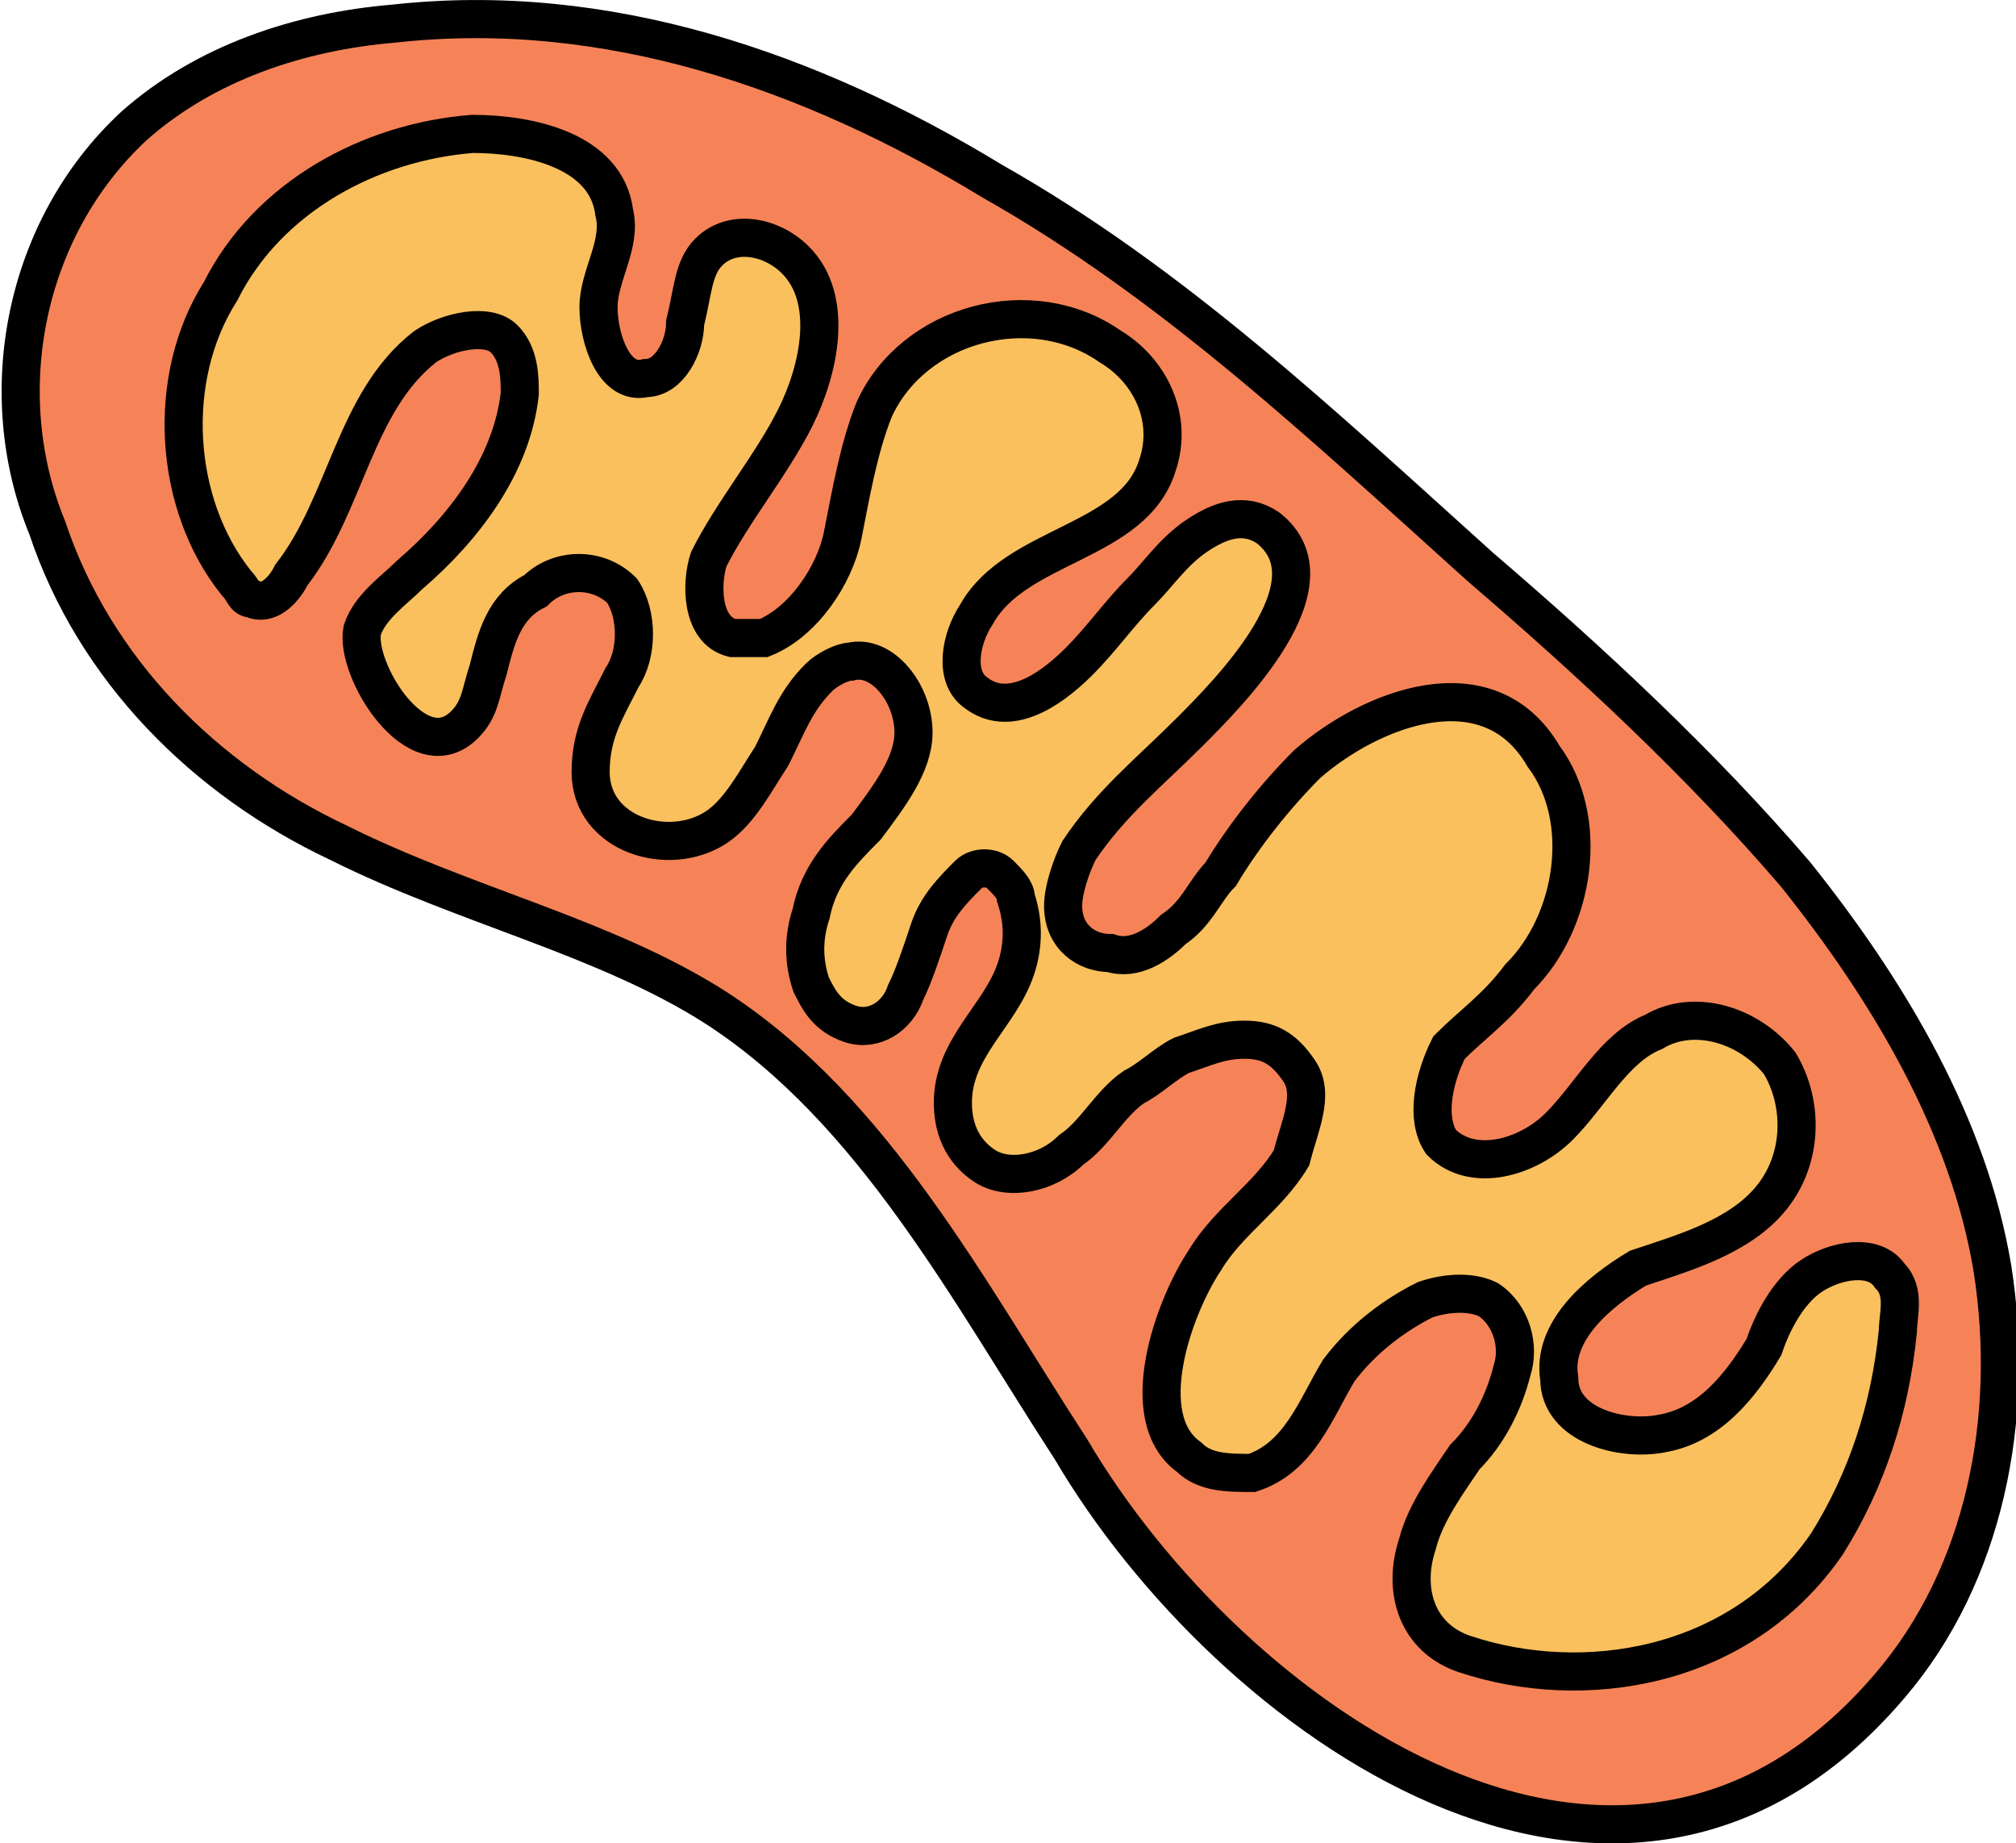 <?xml version="1.0" encoding="utf-8"?>
<!-- Generator: Adobe Illustrator 25.0.1, SVG Export Plug-In . SVG Version: 6.00 Build 0)  -->
<svg version="1.1" id="Layer_1" xmlns="http://www.w3.org/2000/svg" xmlns:xlink="http://www.w3.org/1999/xlink" x="0px" y="0px"
	 viewBox="0 0 25.6 23.4" style="enable-background:new 0 0 25.6 23.4;" xml:space="preserve">
<style type="text/css">
	.st0{fill:#F68357;stroke:#000000;stroke-width:0.484;stroke-miterlimit:1.333;}
	.st1{fill:#F9C05D;stroke:#000000;stroke-width:0.484;stroke-miterlimit:1.333;}
</style>
<path class="st0" d="M24,21.4c1.2-1.4,1.6-3.4,1.3-5.3c-0.3-1.8-1.3-3.5-2.5-5c-1.2-1.4-2.6-2.7-4-3.9c-2-1.8-3.9-3.6-6.2-4.9
	C10.3,0.9,7.7,0,5,0.3C3.8,0.4,2.6,0.8,1.7,1.6C0.3,2.9-0.1,5,0.6,6.7c0.6,1.8,2,3.2,3.7,4c1.6,0.8,3.4,1.2,4.8,2.1
	c2,1.3,3.2,3.6,4.5,5.6C15.6,21.8,20.6,25.4,24,21.4z"/>
<path class="st1" d="M23.2,19.6c0.5-0.8,0.8-1.7,0.9-2.7c0-0.2,0.1-0.5-0.1-0.7c-0.2-0.3-0.7-0.2-1,0c-0.3,0.2-0.5,0.6-0.6,0.9
	c-0.3,0.5-0.7,1-1.3,1.1c-0.5,0.1-1.3-0.1-1.3-0.7c-0.1-0.6,0.5-1.1,1-1.4c0.6-0.2,1.3-0.4,1.7-0.9s0.4-1.2,0.1-1.7
	c-0.4-0.5-1.1-0.7-1.6-0.4c-0.5,0.2-0.8,0.8-1.2,1.2s-1.1,0.6-1.5,0.2c-0.2-0.3-0.1-0.8,0.1-1.2c0.3-0.3,0.6-0.5,0.9-0.9
	c0.7-0.7,0.9-2,0.3-2.8c-0.7-1.2-2.2-0.6-3,0.1c-0.4,0.4-0.8,0.9-1.1,1.4c-0.2,0.2-0.3,0.5-0.6,0.7c-0.2,0.2-0.5,0.4-0.8,0.3
	c-0.3,0-0.6-0.2-0.6-0.6c0-0.2,0.1-0.5,0.2-0.7c0.4-0.6,0.9-1,1.4-1.5s1.9-1.9,1-2.6c-0.3-0.2-0.6-0.1-0.9,0.1
	c-0.3,0.2-0.5,0.5-0.7,0.7c-0.3,0.3-0.5,0.6-0.8,0.9c-0.4,0.4-0.9,0.7-1.3,0.4c-0.3-0.2-0.2-0.7,0-1c0.5-0.9,2-0.9,2.3-1.9
	c0.2-0.6-0.1-1.2-0.6-1.5c-1-0.7-2.5-0.3-3,0.8c-0.2,0.5-0.3,1.1-0.4,1.6c-0.1,0.5-0.5,1.1-1,1.3c-0.1,0-0.2,0-0.4,0
	C8.9,8,8.9,7.4,9,7.1c0.3-0.6,0.8-1.2,1.1-1.8s0.5-1.5,0-2C9.8,3,9.3,2.9,9,3.2C8.8,3.4,8.8,3.7,8.7,4.1c0,0.3-0.2,0.7-0.5,0.7
	C7.8,4.9,7.6,4.3,7.6,3.9s0.3-0.8,0.2-1.2c-0.1-0.8-1.1-1-1.8-1c-1.3,0.1-2.6,0.8-3.2,2C2.1,4.8,2.2,6.4,3,7.4
	c0.1,0.1,0.1,0.2,0.2,0.2c0.2,0.1,0.4-0.1,0.5-0.3c0.7-0.9,0.8-2.2,1.7-2.9c0.3-0.2,0.8-0.3,1-0.1S6.6,4.8,6.6,5
	C6.5,5.9,5.9,6.7,5.2,7.3C5,7.5,4.7,7.7,4.6,8C4.5,8.5,5.3,9.8,5.9,9.2C6.1,9,6.1,8.8,6.2,8.5c0.1-0.4,0.2-0.8,0.6-1
	c0.3-0.3,0.8-0.3,1.1,0c0.2,0.3,0.2,0.8,0,1.1C7.7,9,7.5,9.3,7.5,9.8c0,0.8,1,1.1,1.6,0.7c0.3-0.2,0.5-0.6,0.7-0.9
	c0.2-0.4,0.3-0.7,0.6-1c0.1-0.1,0.3-0.2,0.4-0.2c0.4-0.1,0.8,0.4,0.8,0.9c0,0.4-0.3,0.8-0.6,1.2c-0.3,0.3-0.6,0.6-0.7,1.1
	c-0.1,0.3-0.1,0.6,0,0.9c0.1,0.2,0.2,0.4,0.5,0.5s0.6-0.1,0.7-0.4c0.1-0.2,0.2-0.5,0.3-0.8s0.3-0.5,0.5-0.7c0.1-0.1,0.3-0.1,0.4,0
	c0.1,0.1,0.2,0.2,0.2,0.3c0.1,0.3,0.1,0.6,0,0.9c-0.2,0.6-0.8,1-0.8,1.7c0,0.3,0.1,0.6,0.4,0.8c0.3,0.2,0.8,0.1,1.1-0.2
	c0.3-0.2,0.5-0.6,0.8-0.8c0.2-0.1,0.4-0.3,0.6-0.4c0.3-0.1,0.5-0.2,0.8-0.2c0.3,0,0.5,0.1,0.7,0.4c0.2,0.3,0,0.7-0.1,1.1
	c-0.3,0.5-0.8,0.8-1.1,1.3c-0.4,0.6-0.9,2-0.2,2.5c0.2,0.2,0.5,0.2,0.8,0.2c0.6-0.2,0.8-0.8,1.1-1.3c0.3-0.4,0.7-0.7,1.1-0.9
	c0.3-0.1,0.6-0.1,0.8,0c0.3,0.2,0.4,0.6,0.3,0.9c-0.1,0.4-0.3,0.8-0.6,1.1c-0.2,0.3-0.5,0.7-0.6,1.1c-0.2,0.6,0,1.2,0.6,1.4
	C20.1,21.5,22.1,21.2,23.2,19.6z"/>
</svg>
